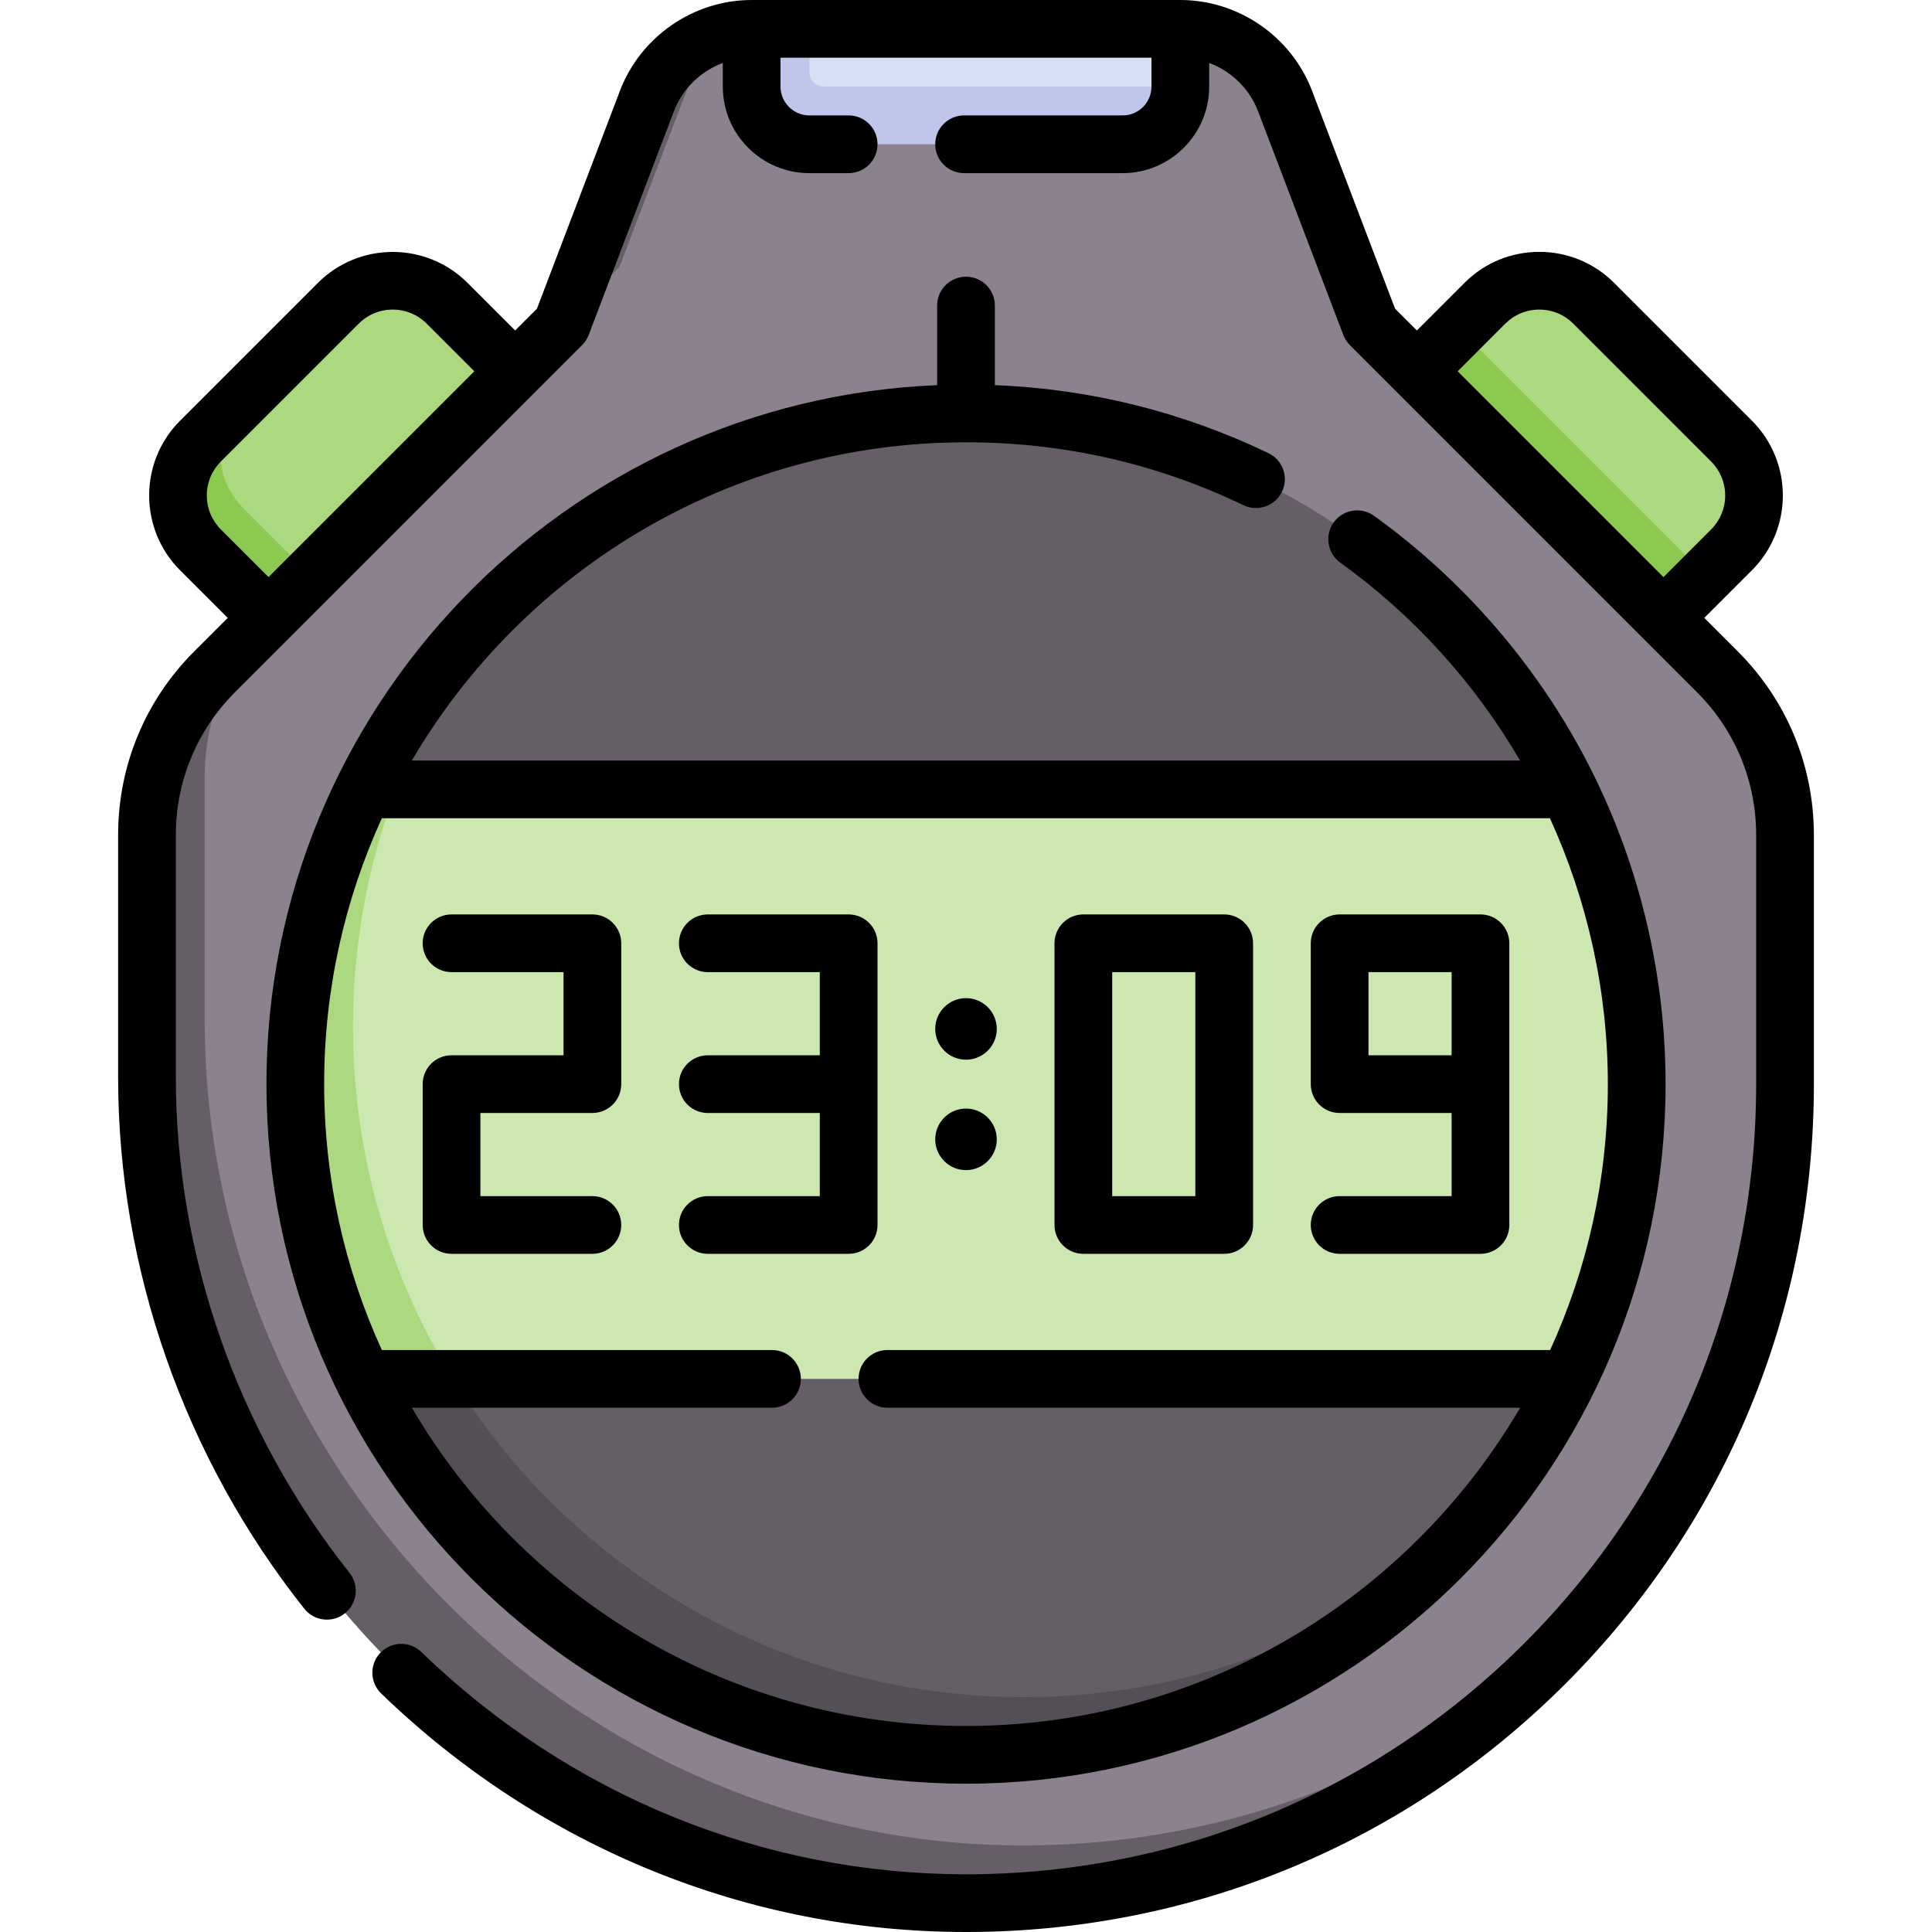 <svg id="Capa_1" enable-background="new 0 0 502.143 502.143" height="512" viewBox="0 0 502.143 502.143" width="512" xmlns="http://www.w3.org/2000/svg"><g><g><path d="m443.354 149.6 6.678-6.678c7.81-7.81 7.81-20.474 0-28.284l-35.816-35.816c-7.81-7.81-20.474-7.81-28.284 0l-6.678 6.678v64.1z" fill="#acd980"/><path d="m432.354 160.6 11-11-64.1-64.101-11 11v64.101z" fill="#8cc951"/><path d="m116.211 78.821c-7.81-7.81-20.474-7.81-28.284 0l-24.817 24.817c-7.81 7.811-11.81 24.474-4 32.284l17.678 17.678 57.101-4v-53.101z" fill="#acd980"/><path d="m63.111 131.922c-7.81-7.81-7.81-20.474 0-28.284l-11 11c-7.81 7.81-7.81 20.474 0 28.284l17.677 17.678h64.101v-11h-53.101z" fill="#8cc951"/><path d="m463.941 217.04c0-15.913-6.321-31.174-17.573-42.426l-90.221-90.221-22.15-58.138c-4.301-11.292-15.13-18.755-27.214-18.755l-50.712 6-60.712-6c-4.104 0-8.055.879-11.663 2.458-.188.43-.384.855-.552 1.297l-37.15 73.138-75.221 75.221c-16.586 16.586-22.574 26.18-22.574 47.426v62.909c0 117.295 95.964 214.903 213.26 214.693 54.825-.098 107.948-20.542 147.465-60.059 34.189-37.767 55.015-87.856 55.015-142.811v-64.732z" fill="#8c818f"/><g fill="#655e67"><path d="m183.145 11.255c.168-.442.364-.867.552-1.297-7.015 3.071-12.711 8.84-15.552 16.297l-22.15 58.138 15-15z"/><path d="m53.201 264.949v-62.909c0-15.913 6.321-31.174 17.574-42.426l-15 15c-11.252 11.252-17.574 26.513-17.574 42.426v62.909c0 117.295 95.964 214.903 213.26 214.693 62.454-.112 118.596-27.121 157.465-70.059-37.683 34.132-87.641 54.96-142.465 55.059-117.295.21-213.26-97.398-213.26-214.693z"/><path d="m251.071 107.45c-44.321 0-84.77 16.549-115.529 43.794-32.634 32.921-46.794 74.208-46.794 118.529 0 96.276 78.047 174.322 174.322 174.322 44.321 0 83.923-12.519 118.529-46.794 10.347-11.681 19.151-24.761 26.092-38.919 11.335-23.122 11.34-130.098.008-153.222-28.357-57.867-87.839-97.71-156.628-97.71z"/></g><path d="m91.749 266.772c0-44.321 16.549-84.77 43.794-115.529-16.98 15.04-31.006 33.34-41.094 53.92-11.335 23.121-11.337 130.098-.006 153.221 28.358 57.867 87.84 97.71 156.629 97.71 51.955 0 98.592-22.737 130.529-58.794-30.759 27.244-71.208 43.794-115.529 43.794-96.276.001-174.323-78.046-174.323-174.322z" fill="#544f56"/><path d="m407.691 205.165h-304.726c-7.242 19.155-16.216 39.915-16.216 61.607 0 33.607 14.52 64.987 30.996 91.607h289.942c11.335-23.122 17.707-49.119 17.707-76.607 0-27.487-6.371-53.484-17.703-76.607z" fill="#cce8b0"/><path d="m102.965 205.165h-8.513c-11.335 23.122-17.703 49.119-17.703 76.607 0 27.487 6.371 53.484 17.703 76.607h23.293c-16.476-26.62-25.996-58-25.996-91.607 0-21.692 3.973-42.452 11.216-61.607z" fill="#acd980"/><path d="m210.36 7.5-5 20 101.423-5v-15z" fill="#d6e0f4"/><path d="m210.36 18.685v-11.185h-15v15c0 8.284 6.716 15 15 15h81.423c8.284 0 15-6.716 15-15h-92.608c-2.107 0-3.815-1.708-3.815-3.815z" fill="#bfc5eb"/></g><g><path d="m251.083 502.143c-56.657 0-110.626-22.006-152.015-61.995-2.979-2.878-3.061-7.626-.182-10.604 2.876-2.98 7.625-3.063 10.605-.183 38.574 37.27 88.849 57.782 141.592 57.782h.363c54.777-.099 106.261-21.504 144.966-60.274 38.71-38.775 60.028-90.305 60.028-145.096v-64.733c0-14.023-5.461-27.208-15.377-37.123l-90.221-90.221c-.747-.748-1.328-1.646-1.705-2.634l-22.149-58.138c-2.247-5.897-6.974-10.424-12.706-12.565v6.141c0 12.406-10.094 22.5-22.5 22.5h-41.212c-4.142 0-7.5-3.357-7.5-7.5s3.358-7.5 7.5-7.5h41.212c4.136 0 7.5-3.364 7.5-7.5v-7.5h-96.422v7.5c0 4.136 3.365 7.5 7.5 7.5h10.211c4.142 0 7.5 3.357 7.5 7.5s-3.358 7.5-7.5 7.5h-10.211c-12.407 0-22.5-10.094-22.5-22.5v-6.141c-5.732 2.141-10.459 6.668-12.706 12.565l-22.15 58.138c-.376.988-.958 1.886-1.706 2.634l-90.22 90.221c-9.916 9.915-15.377 23.1-15.377 37.123v62.909c0 46.407 16.031 92.166 45.14 128.848 2.575 3.245 2.032 7.962-1.213 10.537-3.245 2.574-7.962 2.032-10.537-1.213-31.205-39.323-48.39-88.394-48.39-138.172v-62.909c0-18.03 7.021-34.981 19.771-47.73l8.71-8.71-12.375-12.374c-10.722-10.723-10.722-28.169 0-38.892l35.816-35.816c10.722-10.721 28.169-10.721 38.891 0l12.375 12.375 5.668-5.669 21.579-56.639c5.375-14.107 19.129-23.585 34.224-23.585h111.423c15.095 0 28.848 9.478 34.224 23.584l21.578 56.64 5.669 5.669 12.374-12.375c5.193-5.193 12.1-8.055 19.445-8.055s14.252 2.861 19.446 8.055l35.816 35.816c10.722 10.723 10.722 28.169 0 38.892l-12.374 12.374 8.711 8.71c12.748 12.749 19.77 29.7 19.77 47.73v64.732c0 58.793-22.876 114.086-64.413 155.693-41.532 41.602-96.775 64.571-155.554 64.677-.129.001-.264.001-.392.001zm127.777-405.644 53.494 53.494 12.374-12.375c2.361-2.36 3.661-5.5 3.661-8.839 0-3.338-1.3-6.478-3.661-8.838l-35.816-35.816c-2.36-2.361-5.5-3.662-8.839-3.662s-6.478 1.301-8.838 3.661zm-276.791-16.036c-3.339 0-6.478 1.301-8.839 3.662l-35.816 35.816c-2.361 2.36-3.661 5.5-3.661 8.838 0 3.339 1.3 6.479 3.661 8.839l12.375 12.375 53.494-53.494-12.374-12.374c-2.362-2.361-5.501-3.662-8.84-3.662zm149.002 383.132c-100.257 0-181.822-81.565-181.822-181.822 0-97.742 77.533-177.719 174.322-181.67v-20.689c0-4.143 3.358-7.5 7.5-7.5 4.143 0 7.5 3.357 7.5 7.5v20.686c24.837.992 48.725 6.927 71.115 17.68 3.733 1.793 5.307 6.273 3.514 10.008s-6.275 5.306-10.008 3.514c-22.593-10.85-46.857-16.351-72.121-16.351-61.337 0-115.045 33.269-144.028 82.715h288.028c-11.659-19.975-27.475-37.592-46.716-51.428-3.362-2.418-4.129-7.104-1.71-10.468 2.418-3.363 7.105-4.129 10.468-1.71 22.948 16.502 42 38.428 55.095 63.408 13.532 25.815 20.686 54.967 20.686 84.305 0 100.256-81.566 181.822-181.823 181.822zm-144.028-97.715c28.983 49.446 82.691 82.715 144.028 82.715s115.045-33.269 144.029-82.715h-164.454c-4.142 0-7.5-3.357-7.5-7.5s3.358-7.5 7.5-7.5h172.252c9.628-21.067 14.995-44.472 14.995-69.107 0-24.124-5.273-47.661-15.051-69.107h-303.598c-9.627 21.067-14.995 44.472-14.995 69.107s5.367 48.04 14.995 69.107h101.402c4.142 0 7.5 3.357 7.5 7.5s-3.358 7.5-7.5 7.5zm277.743-40h-36.607c-4.143 0-7.5-3.357-7.5-7.5s3.357-7.5 7.5-7.5h29.107v-21.607h-29.107c-4.143 0-7.5-3.357-7.5-7.5v-36.607c0-4.143 3.357-7.5 7.5-7.5h36.607c4.143 0 7.5 3.357 7.5 7.5v73.215c0 4.141-3.357 7.499-7.5 7.499zm-29.107-51.608h21.607v-21.607h-21.607zm-37.5 51.608h-36.607c-4.143 0-7.5-3.357-7.5-7.5v-73.215c0-4.143 3.357-7.5 7.5-7.5h36.607c4.143 0 7.5 3.357 7.5 7.5v73.215c0 4.142-3.358 7.5-7.5 7.5zm-29.108-15h21.607v-58.215h-21.607zm-68.5 15h-36.607c-4.142 0-7.5-3.357-7.5-7.5s3.358-7.5 7.5-7.5h29.107v-21.607h-29.107c-4.142 0-7.5-3.357-7.5-7.5s3.358-7.5 7.5-7.5h29.107v-21.607h-29.107c-4.142 0-7.5-3.357-7.5-7.5s3.358-7.5 7.5-7.5h36.607c4.142 0 7.5 3.357 7.5 7.5v73.215c0 4.141-3.358 7.499-7.5 7.499zm-66.607 0h-36.607c-4.142 0-7.5-3.357-7.5-7.5v-36.607c0-4.143 3.358-7.5 7.5-7.5h29.107v-21.607h-29.107c-4.142 0-7.5-3.357-7.5-7.5s3.358-7.5 7.5-7.5h36.607c4.142 0 7.5 3.357 7.5 7.5v36.607c0 4.143-3.358 7.5-7.5 7.5h-29.107v21.607h29.107c4.142 0 7.5 3.357 7.5 7.5s-3.358 7.5-7.5 7.5zm97.107-21.756c-4.411 0-8-3.589-8-8s3.589-8 8-8 8 3.589 8 8-3.589 8-8 8zm0-28.703c-4.411 0-8-3.589-8-8s3.589-8 8-8 8 3.589 8 8-3.589 8-8 8z"/></g></g></svg>
